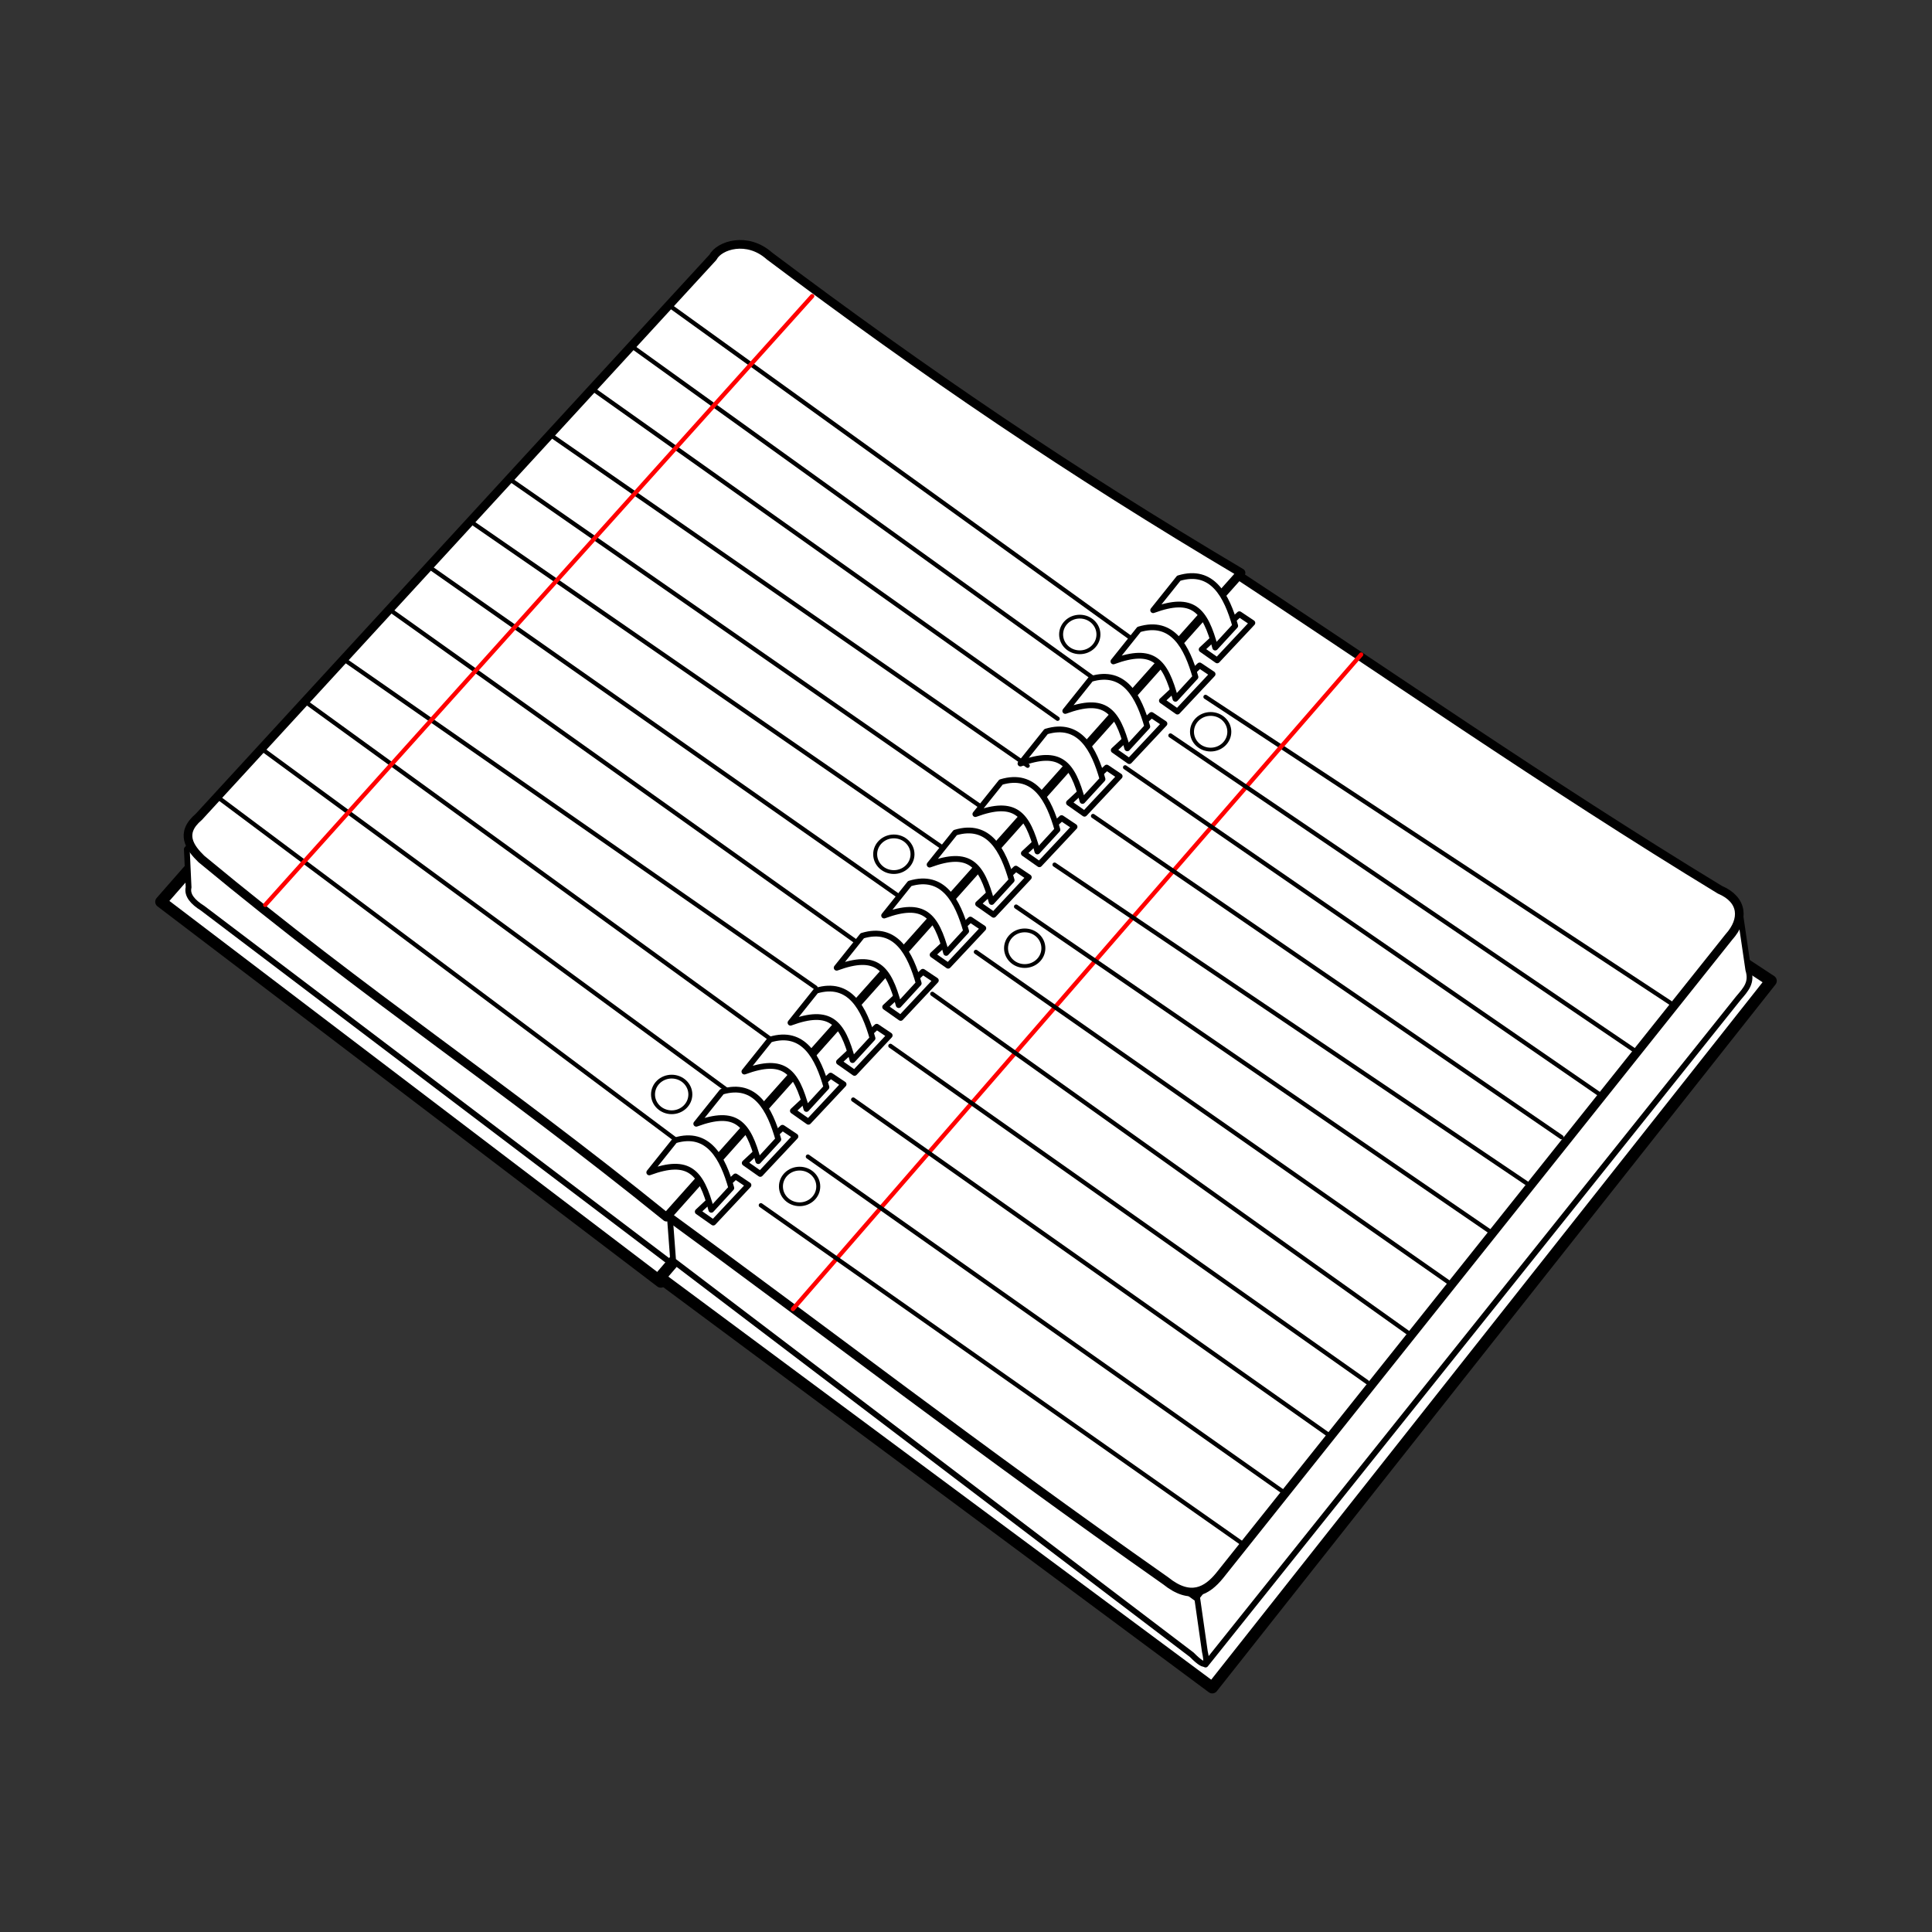 <svg:svg xmlns:dc="http://purl.org/dc/elements/1.1/" xmlns:ns1="http://sodipodi.sourceforge.net/DTD/sodipodi-0.dtd" xmlns:ns2="http://www.inkscape.org/namespaces/inkscape" xmlns:ns4="http://creativecommons.org/ns#" xmlns:rdf="http://www.w3.org/1999/02/22-rdf-syntax-ns#" xmlns:svg="http://www.w3.org/2000/svg" height="451.872" id="svg3224" version="1.1" viewBox="-36.296 -56.129 451.872 451.872" width="451.872" ns1:docname="livre ouvert.svg" ns2:version="0.48.0 r9654">
  <svg:rect x="-36.296" y="-56.129" width="451.872" height="451.872" fill="#333333" stroke="none"/>
  <svg:title id="title4920">cahier spirale ouvert</svg:title>
  <ns1:namedview bordercolor="#666666" borderopacity="1.0" fit-margin-bottom="0" fit-margin-left="0" fit-margin-right="0" fit-margin-top="0" id="base" pagecolor="#ffffff" showgrid="false" ns2:current-layer="layer1" ns2:cx="512.30029" ns2:cy="197.14335" ns2:document-units="px" ns2:pageopacity="0.0" ns2:pageshadow="2" ns2:window-height="841" ns2:window-maximized="0" ns2:window-width="1169" ns2:window-x="241" ns2:window-y="20" ns2:zoom="0.72754395" />
  <svg:g id="layer1" transform="translate(-151.64 -364.87)" ns2:groupmode="layer" ns2:label="Calque 1">
    <svg:g id="g4819" transform="translate(-754.2 -6.803)">
      <svg:path d="m907.2 526.46 116.9 88.91 130.7-165.3-113.7-76.47z" id="path4434" style="stroke-linejoin:round;stroke:#000000;stroke-linecap:round;stroke-width:2.701;fill:#ffffff" ns1:nodetypes="ccccc" ns2:connector-curvature="0" ns2:export-filename="/Users/lmproulx/Desktop/A&#768; classer/isotype/sche&#769;ma inte&#769;gateur/&#233;tape 1.png" ns2:export-xdpi="300" ns2:export-ydpi="300" />
      <svg:path d="m913.24 514.16 0.413 8.925c-0.426 1.832 0.978 3.436 3.283 4.884l110.24 83.529 125.66-160.12-114.17-76.193z" id="path4436" style="stroke-linejoin:round;stroke:#000000;stroke-linecap:round;stroke-width:1.351;fill:#ffffff" ns1:nodetypes="ccccccc" ns2:connector-curvature="0" ns2:export-filename="/Users/lmproulx/Desktop/A&#768; classer/isotype/sche&#769;ma inte&#769;gateur/&#233;tape 1.png" ns2:export-xdpi="300" ns2:export-ydpi="300" />
      <svg:path d="m1023.9 614.35 129.18 95.912 130.68-165.3-128.23-84.321-131.63 153.71z" id="path4438" style="stroke-linejoin:round;stroke:#000000;stroke-linecap:round;stroke-width:2.701;fill:#ffffff" ns1:nodetypes="ccccc" ns2:connector-curvature="0" ns2:export-filename="/Users/lmproulx/Desktop/A&#768; classer/isotype/sche&#769;ma inte&#769;gateur/&#233;tape 1.png" ns2:export-xdpi="300" ns2:export-ydpi="300" />
      <svg:path d="m1148.6 690.21 2.909 14.656 124.64-155.88c1.763-2.07 3.227-3.603 2.308-6.598l-2.058-14.059z" id="path4440" style="stroke-linejoin:round;stroke-dashoffset:1.5;stroke:#000000;stroke-linecap:round;stroke-width:1.351;fill:#ffffff" ns1:nodetypes="cccccc" ns2:connector-curvature="0" ns2:export-filename="/Users/lmproulx/Desktop/A&#768; classer/isotype/sche&#769;ma inte&#769;gateur/&#233;tape 1.png" ns2:export-xdpi="300" ns2:export-ydpi="300" />
      <svg:path d="m1026.2 599.92 0.786 10.472 121.27 92.16c3.947 3.979 3.615 1.715 3.083-0.749l-1.75-12.276z" id="path4442" style="stroke-linejoin:round;stroke-dashoffset:1.5;stroke:#000000;stroke-linecap:round;stroke-width:1.351;fill:#ffffff" ns1:nodetypes="cccccc" ns2:connector-curvature="0" ns2:export-filename="/Users/lmproulx/Desktop/A&#768; classer/isotype/sche&#769;ma inte&#769;gateur/&#233;tape 1.png" ns2:export-xdpi="300" ns2:export-ydpi="300" />
      <svg:path d="m1022 597.23c42.598 31.093 75.598 56.74 120.19 88.054 5.803 4.674 9.676 2.371 12.609-1.232l119.13-149.38c3.646-4.049 3.353-8.697-2.131-11.03-40.795-24.82-78.692-51.286-118.5-77.421z" id="path4444" style="stroke-linejoin:round;stroke:#000000;stroke-linecap:round;stroke-width:2.026;fill:#ffffff" ns1:nodetypes="ccccccc" ns2:connector-curvature="0" ns2:export-filename="/Users/lmproulx/Desktop/A&#768; classer/isotype/sche&#769;ma inte&#769;gateur/&#233;tape 1.png" ns2:export-xdpi="300" ns2:export-ydpi="300" />
      <svg:path d="m916.7 516.49c39.463 32.715 69.208 51.794 108.71 83.732l134.4-150.7c-40.19-23.85-73.798-46.692-110.32-74.118-5.174-4.614-11.722-2.523-13.203 0.324l-120.23 130.86c-4.573 3.861-2.123 7.222 0.632 9.903z" id="path4446" style="stroke-linejoin:round;stroke:#000000;stroke-linecap:round;stroke-width:2.026;fill:#ffffff" ns1:nodetypes="ccccccc" ns2:connector-curvature="0" ns2:export-filename="/Users/lmproulx/Desktop/A&#768; classer/isotype/sche&#769;ma inte&#769;gateur/&#233;tape 1.png" ns2:export-xdpi="300" ns2:export-ydpi="300" />
      <svg:path d="m1151.5 478.54 108.77 71.589" id="path4482" style="stroke-linejoin:round;stroke-dashoffset:3.003;stroke:#000000;stroke-linecap:round;fill:#ff0000" ns1:nodetypes="cc" ns2:connector-curvature="0" />
      <svg:path d="m1187.9 468.64-132.9 153.08" id="path4484" style="stroke-linejoin:round;stroke-dashoffset:3.003;stroke:#ff0000;stroke-linecap:round;fill:#ff0000" ns1:nodetypes="cc" ns2:connector-curvature="0" />
      <svg:path d="m1077.8 560.16 111.52 78.652" id="path4486" style="stroke-linejoin:round;stroke-dashoffset:3.003;stroke:#000000;stroke-linecap:round;fill:#ff0000" ns1:nodetypes="cc" ns2:connector-curvature="0" />
      <svg:path d="m1132.7 495.02 110.73 76.298" id="path4488" style="stroke-linejoin:round;stroke-dashoffset:3.003;stroke:#000000;stroke-linecap:round;fill:#ff0000" ns1:nodetypes="cc" ns2:connector-curvature="0" />
      <svg:path d="m1143.3 487.57 108.38 73.551" id="path4490" style="stroke-linejoin:round;stroke-dashoffset:3.003;stroke:#000000;stroke-linecap:round;fill:#ff0000" ns1:nodetypes="cc" ns2:connector-curvature="0" />
      <svg:path d="m1125.2 506.4 109.56 75.121" id="path4492" style="stroke-linejoin:round;stroke-dashoffset:3.003;stroke:#000000;stroke-linecap:round;fill:#ff0000" ns1:nodetypes="cc" ns2:connector-curvature="0" />
      <svg:path d="m1116.2 517.78 110.73 74.728" id="path4494" style="stroke-linejoin:round;stroke-dashoffset:3.003;stroke:#000000;stroke-linecap:round;fill:#ff0000" ns1:nodetypes="cc" ns2:connector-curvature="0" />
      <svg:path d="m1107.2 527.59 110.73 75.906" id="path4496" style="stroke-linejoin:round;stroke-dashoffset:3.003;stroke:#000000;stroke-linecap:round;fill:#ff0000" ns1:nodetypes="cc" ns2:connector-curvature="0" />
      <svg:path d="m1097.8 538.19 111.13 77.671" id="path4498" style="stroke-linejoin:round;stroke-dashoffset:3.003;stroke:#000000;stroke-linecap:round;fill:#ff0000" ns1:nodetypes="cc" ns2:connector-curvature="0" />
      <svg:path d="m1087.6 548 111.52 79.437" id="path4500" style="stroke-linejoin:round;stroke-dashoffset:3.003;stroke:#000000;stroke-linecap:round;fill:#ff0000" ns1:nodetypes="cc" ns2:connector-curvature="0" />
      <svg:path d="m1069.1 572.72 111.52 78.652" id="path4502" style="stroke-linejoin:round;stroke-dashoffset:3.003;stroke:#000000;stroke-linecap:round;fill:#ff0000" ns1:nodetypes="cc" ns2:connector-curvature="0" />
      <svg:path d="m1058.5 586.06 111.52 78.652" id="path4504" style="stroke-linejoin:round;stroke-dashoffset:3.003;stroke:#000000;stroke-linecap:round;fill:#ff0000" ns1:nodetypes="cc" ns2:connector-curvature="0" />
      <svg:path d="m1047.5 597.44 112.5 79.045" id="path4506" style="stroke-linejoin:round;stroke-dashoffset:3.003;stroke:#000000;stroke-linecap:round;fill:#ff0000" ns1:nodetypes="cc" ns2:connector-curvature="0" />
      <svg:path d="m1026.7 387.43 107.93 77.772" id="path4508" style="stroke-linejoin:round;stroke-dashoffset:3.003;stroke:#000000;stroke-linecap:round;fill:#ff0000" ns1:nodetypes="cc" ns2:connector-curvature="0" />
      <svg:path d="m950.44 470.1 109.85 76.433" id="path4510" style="stroke-linejoin:round;stroke-dashoffset:3.003;stroke:#000000;stroke-linecap:round;fill:#ff0000" ns1:nodetypes="cc" ns2:connector-curvature="0" />
      <svg:path d="m1007.8 406.27 109.11 77.38" id="path4512" style="stroke-linejoin:round;stroke-dashoffset:3.003;stroke:#000000;stroke-linecap:round;fill:#ff0000" ns1:nodetypes="cc" ns2:connector-curvature="0" />
      <svg:path d="m1017.2 396.46 108.72 78.165" id="path4514" style="stroke-linejoin:round;stroke-dashoffset:3.003;stroke:#000000;stroke-linecap:round;fill:#ff0000" ns1:nodetypes="cc" ns2:connector-curvature="0" />
      <svg:path d="m998.18 417.19 111.72 77.45" id="path4516" style="stroke-linejoin:round;stroke-dashoffset:3.003;stroke:#000000;stroke-linecap:round;fill:#ff0000" ns1:nodetypes="cc" ns2:connector-curvature="0" />
      <svg:path d="m988.9 427.72 110.73 76.948" id="path4518" style="stroke-linejoin:round;stroke-dashoffset:3.003;stroke:#000000;stroke-linecap:round;fill:#ff0000" ns1:nodetypes="cc" ns2:connector-curvature="0" />
      <svg:path d="m980.43 438.08 109.07 75.351" id="path4520" style="stroke-linejoin:round;stroke-dashoffset:3.003;stroke:#000000;stroke-linecap:round;fill:#ff0000" ns1:nodetypes="cc" ns2:connector-curvature="0" />
      <svg:path d="m969.9 448.12 109.39 76.69" id="path4522" style="stroke-linejoin:round;stroke-dashoffset:3.003;stroke:#000000;stroke-linecap:round;fill:#ff0000" ns1:nodetypes="cc" ns2:connector-curvature="0" />
      <svg:path d="m960.68 458.13 110.54 78.686" id="path4524" style="stroke-linejoin:round;stroke-dashoffset:3.003;stroke:#000000;stroke-linecap:round;fill:#ff0000" ns1:nodetypes="cc" ns2:connector-curvature="0" />
      <svg:path d="m941.25 479.88 109.25 79.21" id="path4526" style="stroke-linejoin:round;stroke-dashoffset:3.003;stroke:#000000;stroke-linecap:round;fill:#ff0000" ns1:nodetypes="cc" ns2:connector-curvature="0" />
      <svg:path d="m930.69 490.64 109.26 80.121" id="path4528" style="stroke-linejoin:round;stroke-dashoffset:3.003;stroke:#000000;stroke-linecap:round;fill:#ff0000" ns1:nodetypes="cc" ns2:connector-curvature="0" />
      <svg:path d="m920.26 501.83 110.37 82.537" id="path4530" style="stroke-linejoin:round;stroke-dashoffset:3.003;stroke:#000000;stroke-linecap:round;fill:#ff0000" ns1:nodetypes="cc" ns2:connector-curvature="0" />
      <svg:path d="m1059.5 384.81-127.92 142.38" id="path4532" style="stroke-linejoin:round;stroke-dashoffset:3.003;stroke:#ff0000;stroke-linecap:round;fill:#ff0000" ns1:nodetypes="cc" ns2:connector-curvature="0" />
      <svg:path d="m720.86 442.95c0 2.601-2.108 4.709-4.709 4.709-2.601 0-4.709-2.108-4.709-4.709 0-2.601 2.108-4.709 4.709-4.709 2.601 0 4.709 2.108 4.709 4.709z" id="path4534" style="stroke-linejoin:round;stroke-dashoffset:3.003;stroke:#000000;stroke-linecap:round;fill:#ffffff" transform="matrix(.927 0 0 .885 488.83 94.685)" ns1:cx="716.15063" ns1:cy="442.94742" ns1:rx="4.7089357" ns1:ry="4.7089357" ns1:type="arc" />
      <svg:path d="m720.86 442.95c0 2.601-2.108 4.709-4.709 4.709-2.601 0-4.709-2.108-4.709-4.709 0-2.601 2.108-4.709 4.709-4.709 2.601 0 4.709 2.108 4.709 4.709z" id="path4536" style="stroke-linejoin:round;stroke-dashoffset:3.003;stroke:#000000;stroke-linecap:round;fill:#ffffff" transform="matrix(.927 0 0 .885 445.34 145.31)" ns1:cx="716.15063" ns1:cy="442.94742" ns1:rx="4.7089357" ns1:ry="4.7089357" ns1:type="arc" />
      <svg:path d="m720.86 442.95c0 2.601-2.108 4.709-4.709 4.709-2.601 0-4.709-2.108-4.709-4.709 0-2.601 2.108-4.709 4.709-4.709 2.601 0 4.709 2.108 4.709 4.709z" id="path4538" style="stroke-linejoin:round;stroke-dashoffset:3.003;stroke:#000000;stroke-linecap:round;fill:#ffffff" transform="matrix(.927 0 0 .885 392.69 201.03)" ns1:cx="716.15063" ns1:cy="442.94742" ns1:rx="4.7089357" ns1:ry="4.7089357" ns1:type="arc" />
      <svg:path d="m720.86 442.95c0 2.601-2.108 4.709-4.709 4.709-2.601 0-4.709-2.108-4.709-4.709 0-2.601 2.108-4.709 4.709-4.709 2.601 0 4.709 2.108 4.709 4.709z" id="path4540" style="stroke-linejoin:round;stroke-dashoffset:3.003;stroke:#000000;stroke-linecap:round;fill:#ffffff" transform="matrix(.927 0 0 .885 414.73 123.33)" ns1:cx="716.15063" ns1:cy="442.94742" ns1:rx="4.7089357" ns1:ry="4.7089357" ns1:type="arc" />
      <svg:path d="m720.86 442.95c0 2.601-2.108 4.709-4.709 4.709-2.601 0-4.709-2.108-4.709-4.709 0-2.601 2.108-4.709 4.709-4.709 2.601 0 4.709 2.108 4.709 4.709z" id="path4542" style="stroke-linejoin:round;stroke-dashoffset:3.003;stroke:#000000;stroke-linecap:round;fill:#ffffff" transform="matrix(.927 0 0 .885 362.77 179.51)" ns1:cx="716.15063" ns1:cy="442.94742" ns1:rx="4.7089357" ns1:ry="4.7089357" ns1:type="arc" />
      <svg:path d="m720.86 442.95c0 2.601-2.108 4.709-4.709 4.709-2.601 0-4.709-2.108-4.709-4.709 0-2.601 2.108-4.709 4.709-4.709 2.601 0 4.709 2.108 4.709 4.709z" id="path4544" style="stroke-linejoin:round;stroke-dashoffset:3.003;stroke:#000000;stroke-linecap:round;fill:#ffffff" transform="matrix(.927 0 0 .885 458.22 71.925)" ns1:cx="716.15063" ns1:cy="442.94742" ns1:rx="4.7089357" ns1:ry="4.7089357" ns1:type="arc" />
      <svg:g id="g4682" transform="translate(-71.264 -7.282)">
        <svg:g id="g4552" transform="translate(507.23 -35.794)">
          <svg:path d="m714.63 510.52 3.636 2.555 8.224-8.767-3.033-2.029z" id="path4554" style="stroke-linejoin:round;stroke-dashoffset:1.5;stroke:#000000;stroke-linecap:round;stroke-width:1.351;fill:#ffffff" ns1:nodetypes="ccccc" ns2:connector-curvature="0" ns2:export-filename="/Users/lmproulx/Desktop/A&#768; classer/isotype/sche&#769;ma inte&#769;gateur/&#233;tape 1.png" ns2:export-xdpi="300" ns2:export-ydpi="300" />
          <svg:path d="m717.8 510.08 4.68-5.093c-1.962-6.948-5.313-13.525-13.199-11.133l-5.99 7.484c9.288-3.428 12.139-0.123 14.509 8.743z" id="path4556" style="stroke-linejoin:round;stroke-dashoffset:1.5;stroke:#000000;stroke-linecap:round;stroke-width:1.351;fill:#ffffff" ns1:nodetypes="ccccc" ns2:connector-curvature="0" ns2:export-filename="/Users/lmproulx/Desktop/A&#768; classer/isotype/sche&#769;ma inte&#769;gateur/&#233;tape 1.png" ns2:export-xdpi="300" ns2:export-ydpi="300" />
        </svg:g>
      </svg:g>
      <svg:g id="g4687" transform="translate(-80.563 4.697)">
        <svg:g id="g4689" transform="translate(507.23 -35.794)">
          <svg:path d="m714.63 510.52 3.636 2.555 8.224-8.767-3.033-2.029z" id="path4691" style="stroke-linejoin:round;stroke-dashoffset:1.5;stroke:#000000;stroke-linecap:round;stroke-width:1.351;fill:#ffffff" ns1:nodetypes="ccccc" ns2:connector-curvature="0" ns2:export-filename="/Users/lmproulx/Desktop/A&#768; classer/isotype/sche&#769;ma inte&#769;gateur/&#233;tape 1.png" ns2:export-xdpi="300" ns2:export-ydpi="300" />
          <svg:path d="m717.8 510.08 4.68-5.093c-1.962-6.948-5.313-13.525-13.199-11.133l-5.99 7.484c9.288-3.428 12.139-0.123 14.509 8.743z" id="path4693" style="stroke-linejoin:round;stroke-dashoffset:1.5;stroke:#000000;stroke-linecap:round;stroke-width:1.351;fill:#ffffff" ns1:nodetypes="ccccc" ns2:connector-curvature="0" ns2:export-filename="/Users/lmproulx/Desktop/A&#768; classer/isotype/sche&#769;ma inte&#769;gateur/&#233;tape 1.png" ns2:export-xdpi="300" ns2:export-ydpi="300" />
        </svg:g>
      </svg:g>
      <svg:g id="g4695" transform="translate(-91.825 16.284)">
        <svg:g id="g4697" transform="translate(507.23 -35.794)">
          <svg:path d="m714.63 510.52 3.636 2.555 8.224-8.767-3.033-2.029z" id="path4699" style="stroke-linejoin:round;stroke-dashoffset:1.5;stroke:#000000;stroke-linecap:round;stroke-width:1.351;fill:#ffffff" ns1:nodetypes="ccccc" ns2:connector-curvature="0" ns2:export-filename="/Users/lmproulx/Desktop/A&#768; classer/isotype/sche&#769;ma inte&#769;gateur/&#233;tape 1.png" ns2:export-xdpi="300" ns2:export-ydpi="300" />
          <svg:path d="m717.8 510.08 4.68-5.093c-1.962-6.948-5.313-13.525-13.199-11.133l-5.99 7.484c9.288-3.428 12.139-0.123 14.509 8.743z" id="path4701" style="stroke-linejoin:round;stroke-dashoffset:1.5;stroke:#000000;stroke-linecap:round;stroke-width:1.351;fill:#ffffff" ns1:nodetypes="ccccc" ns2:connector-curvature="0" ns2:export-filename="/Users/lmproulx/Desktop/A&#768; classer/isotype/sche&#769;ma inte&#769;gateur/&#233;tape 1.png" ns2:export-xdpi="300" ns2:export-ydpi="300" />
        </svg:g>
      </svg:g>
      <svg:g id="g4703" transform="translate(-102.3 28.588)">
        <svg:g id="g4705" transform="translate(507.23 -35.794)">
          <svg:path d="m714.63 510.52 3.636 2.555 8.224-8.767-3.033-2.029z" id="path4707" style="stroke-linejoin:round;stroke-dashoffset:1.5;stroke:#000000;stroke-linecap:round;stroke-width:1.351;fill:#ffffff" ns1:nodetypes="ccccc" ns2:connector-curvature="0" ns2:export-filename="/Users/lmproulx/Desktop/A&#768; classer/isotype/sche&#769;ma inte&#769;gateur/&#233;tape 1.png" ns2:export-xdpi="300" ns2:export-ydpi="300" />
          <svg:path d="m717.8 510.08 4.68-5.093c-1.962-6.948-5.313-13.525-13.199-11.133l-5.99 7.484c9.288-3.428 12.139-0.123 14.509 8.743z" id="path4709" style="stroke-linejoin:round;stroke-dashoffset:1.5;stroke:#000000;stroke-linecap:round;stroke-width:1.351;fill:#ffffff" ns1:nodetypes="ccccc" ns2:connector-curvature="0" ns2:export-filename="/Users/lmproulx/Desktop/A&#768; classer/isotype/sche&#769;ma inte&#769;gateur/&#233;tape 1.png" ns2:export-xdpi="300" ns2:export-ydpi="300" />
        </svg:g>
      </svg:g>
      <svg:g id="g4711" transform="translate(-112.85 40.405)">
        <svg:g id="g4713" transform="translate(507.23 -35.794)">
          <svg:path d="m714.63 510.52 3.636 2.555 8.224-8.767-3.033-2.029z" id="path4715" style="stroke-linejoin:round;stroke-dashoffset:1.5;stroke:#000000;stroke-linecap:round;stroke-width:1.351;fill:#ffffff" ns1:nodetypes="ccccc" ns2:connector-curvature="0" ns2:export-filename="/Users/lmproulx/Desktop/A&#768; classer/isotype/sche&#769;ma inte&#769;gateur/&#233;tape 1.png" ns2:export-xdpi="300" ns2:export-ydpi="300" />
          <svg:path d="m717.8 510.08 4.68-5.093c-1.962-6.948-5.313-13.525-13.199-11.133l-5.99 7.484c9.288-3.428 12.139-0.123 14.509 8.743z" id="path4717" style="stroke-linejoin:round;stroke-dashoffset:1.5;stroke:#000000;stroke-linecap:round;stroke-width:1.351;fill:#ffffff" ns1:nodetypes="ccccc" ns2:connector-curvature="0" ns2:export-filename="/Users/lmproulx/Desktop/A&#768; classer/isotype/sche&#769;ma inte&#769;gateur/&#233;tape 1.png" ns2:export-xdpi="300" ns2:export-ydpi="300" />
        </svg:g>
      </svg:g>
      <svg:g id="g4719" transform="translate(-123.55 52.221)">
        <svg:g id="g4721" transform="translate(507.23 -35.794)">
          <svg:path d="m714.63 510.52 3.636 2.555 8.224-8.767-3.033-2.029z" id="path4723" style="stroke-linejoin:round;stroke-dashoffset:1.5;stroke:#000000;stroke-linecap:round;stroke-width:1.351;fill:#ffffff" ns1:nodetypes="ccccc" ns2:connector-curvature="0" ns2:export-filename="/Users/lmproulx/Desktop/A&#768; classer/isotype/sche&#769;ma inte&#769;gateur/&#233;tape 1.png" ns2:export-xdpi="300" ns2:export-ydpi="300" />
          <svg:path d="m717.8 510.08 4.68-5.093c-1.962-6.948-5.313-13.525-13.199-11.133l-5.99 7.484c9.288-3.428 12.139-0.123 14.509 8.743z" id="path4725" style="stroke-linejoin:round;stroke-dashoffset:1.5;stroke:#000000;stroke-linecap:round;stroke-width:1.351;fill:#ffffff" ns1:nodetypes="ccccc" ns2:connector-curvature="0" ns2:export-filename="/Users/lmproulx/Desktop/A&#768; classer/isotype/sche&#769;ma inte&#769;gateur/&#233;tape 1.png" ns2:export-xdpi="300" ns2:export-ydpi="300" />
        </svg:g>
      </svg:g>
      <svg:g id="g4727" transform="translate(-134.19 64.133)">
        <svg:g id="g4729" transform="translate(507.23 -35.794)">
          <svg:path d="m714.63 510.52 3.636 2.555 8.224-8.767-3.033-2.029z" id="path4731" style="stroke-linejoin:round;stroke-dashoffset:1.5;stroke:#000000;stroke-linecap:round;stroke-width:1.351;fill:#ffffff" ns1:nodetypes="ccccc" ns2:connector-curvature="0" ns2:export-filename="/Users/lmproulx/Desktop/A&#768; classer/isotype/sche&#769;ma inte&#769;gateur/&#233;tape 1.png" ns2:export-xdpi="300" ns2:export-ydpi="300" />
          <svg:path d="m717.8 510.08 4.68-5.093c-1.962-6.948-5.313-13.525-13.199-11.133l-5.99 7.484c9.288-3.428 12.139-0.123 14.509 8.743z" id="path4733" style="stroke-linejoin:round;stroke-dashoffset:1.5;stroke:#000000;stroke-linecap:round;stroke-width:1.351;fill:#ffffff" ns1:nodetypes="ccccc" ns2:connector-curvature="0" ns2:export-filename="/Users/lmproulx/Desktop/A&#768; classer/isotype/sche&#769;ma inte&#769;gateur/&#233;tape 1.png" ns2:export-xdpi="300" ns2:export-ydpi="300" />
        </svg:g>
      </svg:g>
      <svg:g id="g4757" transform="translate(-145.29 76.342)">
        <svg:g id="g4759" transform="translate(507.23 -35.794)">
          <svg:path d="m714.63 510.52 3.636 2.555 8.224-8.767-3.033-2.029z" id="path4761" style="stroke-linejoin:round;stroke-dashoffset:1.5;stroke:#000000;stroke-linecap:round;stroke-width:1.351;fill:#ffffff" ns1:nodetypes="ccccc" ns2:connector-curvature="0" ns2:export-filename="/Users/lmproulx/Desktop/A&#768; classer/isotype/sche&#769;ma inte&#769;gateur/&#233;tape 1.png" ns2:export-xdpi="300" ns2:export-ydpi="300" />
          <svg:path d="m717.8 510.08 4.68-5.093c-1.962-6.948-5.313-13.525-13.199-11.133l-5.99 7.484c9.288-3.428 12.139-0.123 14.509 8.743z" id="path4763" style="stroke-linejoin:round;stroke-dashoffset:1.5;stroke:#000000;stroke-linecap:round;stroke-width:1.351;fill:#ffffff" ns1:nodetypes="ccccc" ns2:connector-curvature="0" ns2:export-filename="/Users/lmproulx/Desktop/A&#768; classer/isotype/sche&#769;ma inte&#769;gateur/&#233;tape 1.png" ns2:export-xdpi="300" ns2:export-ydpi="300" />
        </svg:g>
      </svg:g>
      <svg:g id="g4787" transform="translate(-156.09 89.201)">
        <svg:g id="g4789" transform="translate(507.23 -35.794)">
          <svg:path d="m714.63 510.52 3.636 2.555 8.224-8.767-3.033-2.029z" id="path4791" style="stroke-linejoin:round;stroke-dashoffset:1.5;stroke:#000000;stroke-linecap:round;stroke-width:1.351;fill:#ffffff" ns1:nodetypes="ccccc" ns2:connector-curvature="0" ns2:export-filename="/Users/lmproulx/Desktop/A&#768; classer/isotype/sche&#769;ma inte&#769;gateur/&#233;tape 1.png" ns2:export-xdpi="300" ns2:export-ydpi="300" />
          <svg:path d="m717.8 510.08 4.68-5.093c-1.962-6.948-5.313-13.525-13.199-11.133l-5.99 7.484c9.288-3.428 12.139-0.123 14.509 8.743z" id="path4793" style="stroke-linejoin:round;stroke-dashoffset:1.5;stroke:#000000;stroke-linecap:round;stroke-width:1.351;fill:#ffffff" ns1:nodetypes="ccccc" ns2:connector-curvature="0" ns2:export-filename="/Users/lmproulx/Desktop/A&#768; classer/isotype/sche&#769;ma inte&#769;gateur/&#233;tape 1.png" ns2:export-xdpi="300" ns2:export-ydpi="300" />
        </svg:g>
      </svg:g>
      <svg:g id="g4795" transform="translate(-166.87 100.63)">
        <svg:g id="g4797" transform="translate(507.23 -35.794)">
          <svg:path d="m714.63 510.52 3.636 2.555 8.224-8.767-3.033-2.029z" id="path4799" style="stroke-linejoin:round;stroke-dashoffset:1.5;stroke:#000000;stroke-linecap:round;stroke-width:1.351;fill:#ffffff" ns1:nodetypes="ccccc" ns2:connector-curvature="0" ns2:export-filename="/Users/lmproulx/Desktop/A&#768; classer/isotype/sche&#769;ma inte&#769;gateur/&#233;tape 1.png" ns2:export-xdpi="300" ns2:export-ydpi="300" />
          <svg:path d="m717.8 510.08 4.68-5.093c-1.962-6.948-5.313-13.525-13.199-11.133l-5.99 7.484c9.288-3.428 12.139-0.123 14.509 8.743z" id="path4801" style="stroke-linejoin:round;stroke-dashoffset:1.5;stroke:#000000;stroke-linecap:round;stroke-width:1.351;fill:#ffffff" ns1:nodetypes="ccccc" ns2:connector-curvature="0" ns2:export-filename="/Users/lmproulx/Desktop/A&#768; classer/isotype/sche&#769;ma inte&#769;gateur/&#233;tape 1.png" ns2:export-xdpi="300" ns2:export-ydpi="300" />
        </svg:g>
      </svg:g>
      <svg:g id="g4803" transform="translate(-178.13 112.83)">
        <svg:g id="g4805" transform="translate(507.23 -35.794)">
          <svg:path d="m714.63 510.52 3.636 2.555 8.224-8.767-3.033-2.029z" id="path4807" style="stroke-linejoin:round;stroke-dashoffset:1.5;stroke:#000000;stroke-linecap:round;stroke-width:1.351;fill:#ffffff" ns1:nodetypes="ccccc" ns2:connector-curvature="0" ns2:export-filename="/Users/lmproulx/Desktop/A&#768; classer/isotype/sche&#769;ma inte&#769;gateur/&#233;tape 1.png" ns2:export-xdpi="300" ns2:export-ydpi="300" />
          <svg:path d="m717.8 510.08 4.68-5.093c-1.962-6.948-5.313-13.525-13.199-11.133l-5.99 7.484c9.288-3.428 12.139-0.123 14.509 8.743z" id="path4809" style="stroke-linejoin:round;stroke-dashoffset:1.5;stroke:#000000;stroke-linecap:round;stroke-width:1.351;fill:#ffffff" ns1:nodetypes="ccccc" ns2:connector-curvature="0" ns2:export-filename="/Users/lmproulx/Desktop/A&#768; classer/isotype/sche&#769;ma inte&#769;gateur/&#233;tape 1.png" ns2:export-xdpi="300" ns2:export-ydpi="300" />
        </svg:g>
      </svg:g>
      <svg:g id="g4811" transform="translate(-189.12 124.21)">
        <svg:g id="g4813" transform="translate(507.23 -35.794)">
          <svg:path d="m714.63 510.52 3.636 2.555 8.224-8.767-3.033-2.029z" id="path4815" style="stroke-linejoin:round;stroke-dashoffset:1.5;stroke:#000000;stroke-linecap:round;stroke-width:1.351;fill:#ffffff" ns1:nodetypes="ccccc" ns2:connector-curvature="0" ns2:export-filename="/Users/lmproulx/Desktop/A&#768; classer/isotype/sche&#769;ma inte&#769;gateur/&#233;tape 1.png" ns2:export-xdpi="300" ns2:export-ydpi="300" />
          <svg:path d="m717.8 510.08 4.68-5.093c-1.962-6.948-5.313-13.525-13.199-11.133l-5.99 7.484c9.288-3.428 12.139-0.123 14.509 8.743z" id="path4817" style="stroke-linejoin:round;stroke-dashoffset:1.5;stroke:#000000;stroke-linecap:round;stroke-width:1.351;fill:#ffffff" ns1:nodetypes="ccccc" ns2:connector-curvature="0" ns2:export-filename="/Users/lmproulx/Desktop/A&#768; classer/isotype/sche&#769;ma inte&#769;gateur/&#233;tape 1.png" ns2:export-xdpi="300" ns2:export-ydpi="300" />
        </svg:g>
      </svg:g>
    </svg:g>
  </svg:g>
</svg:svg>